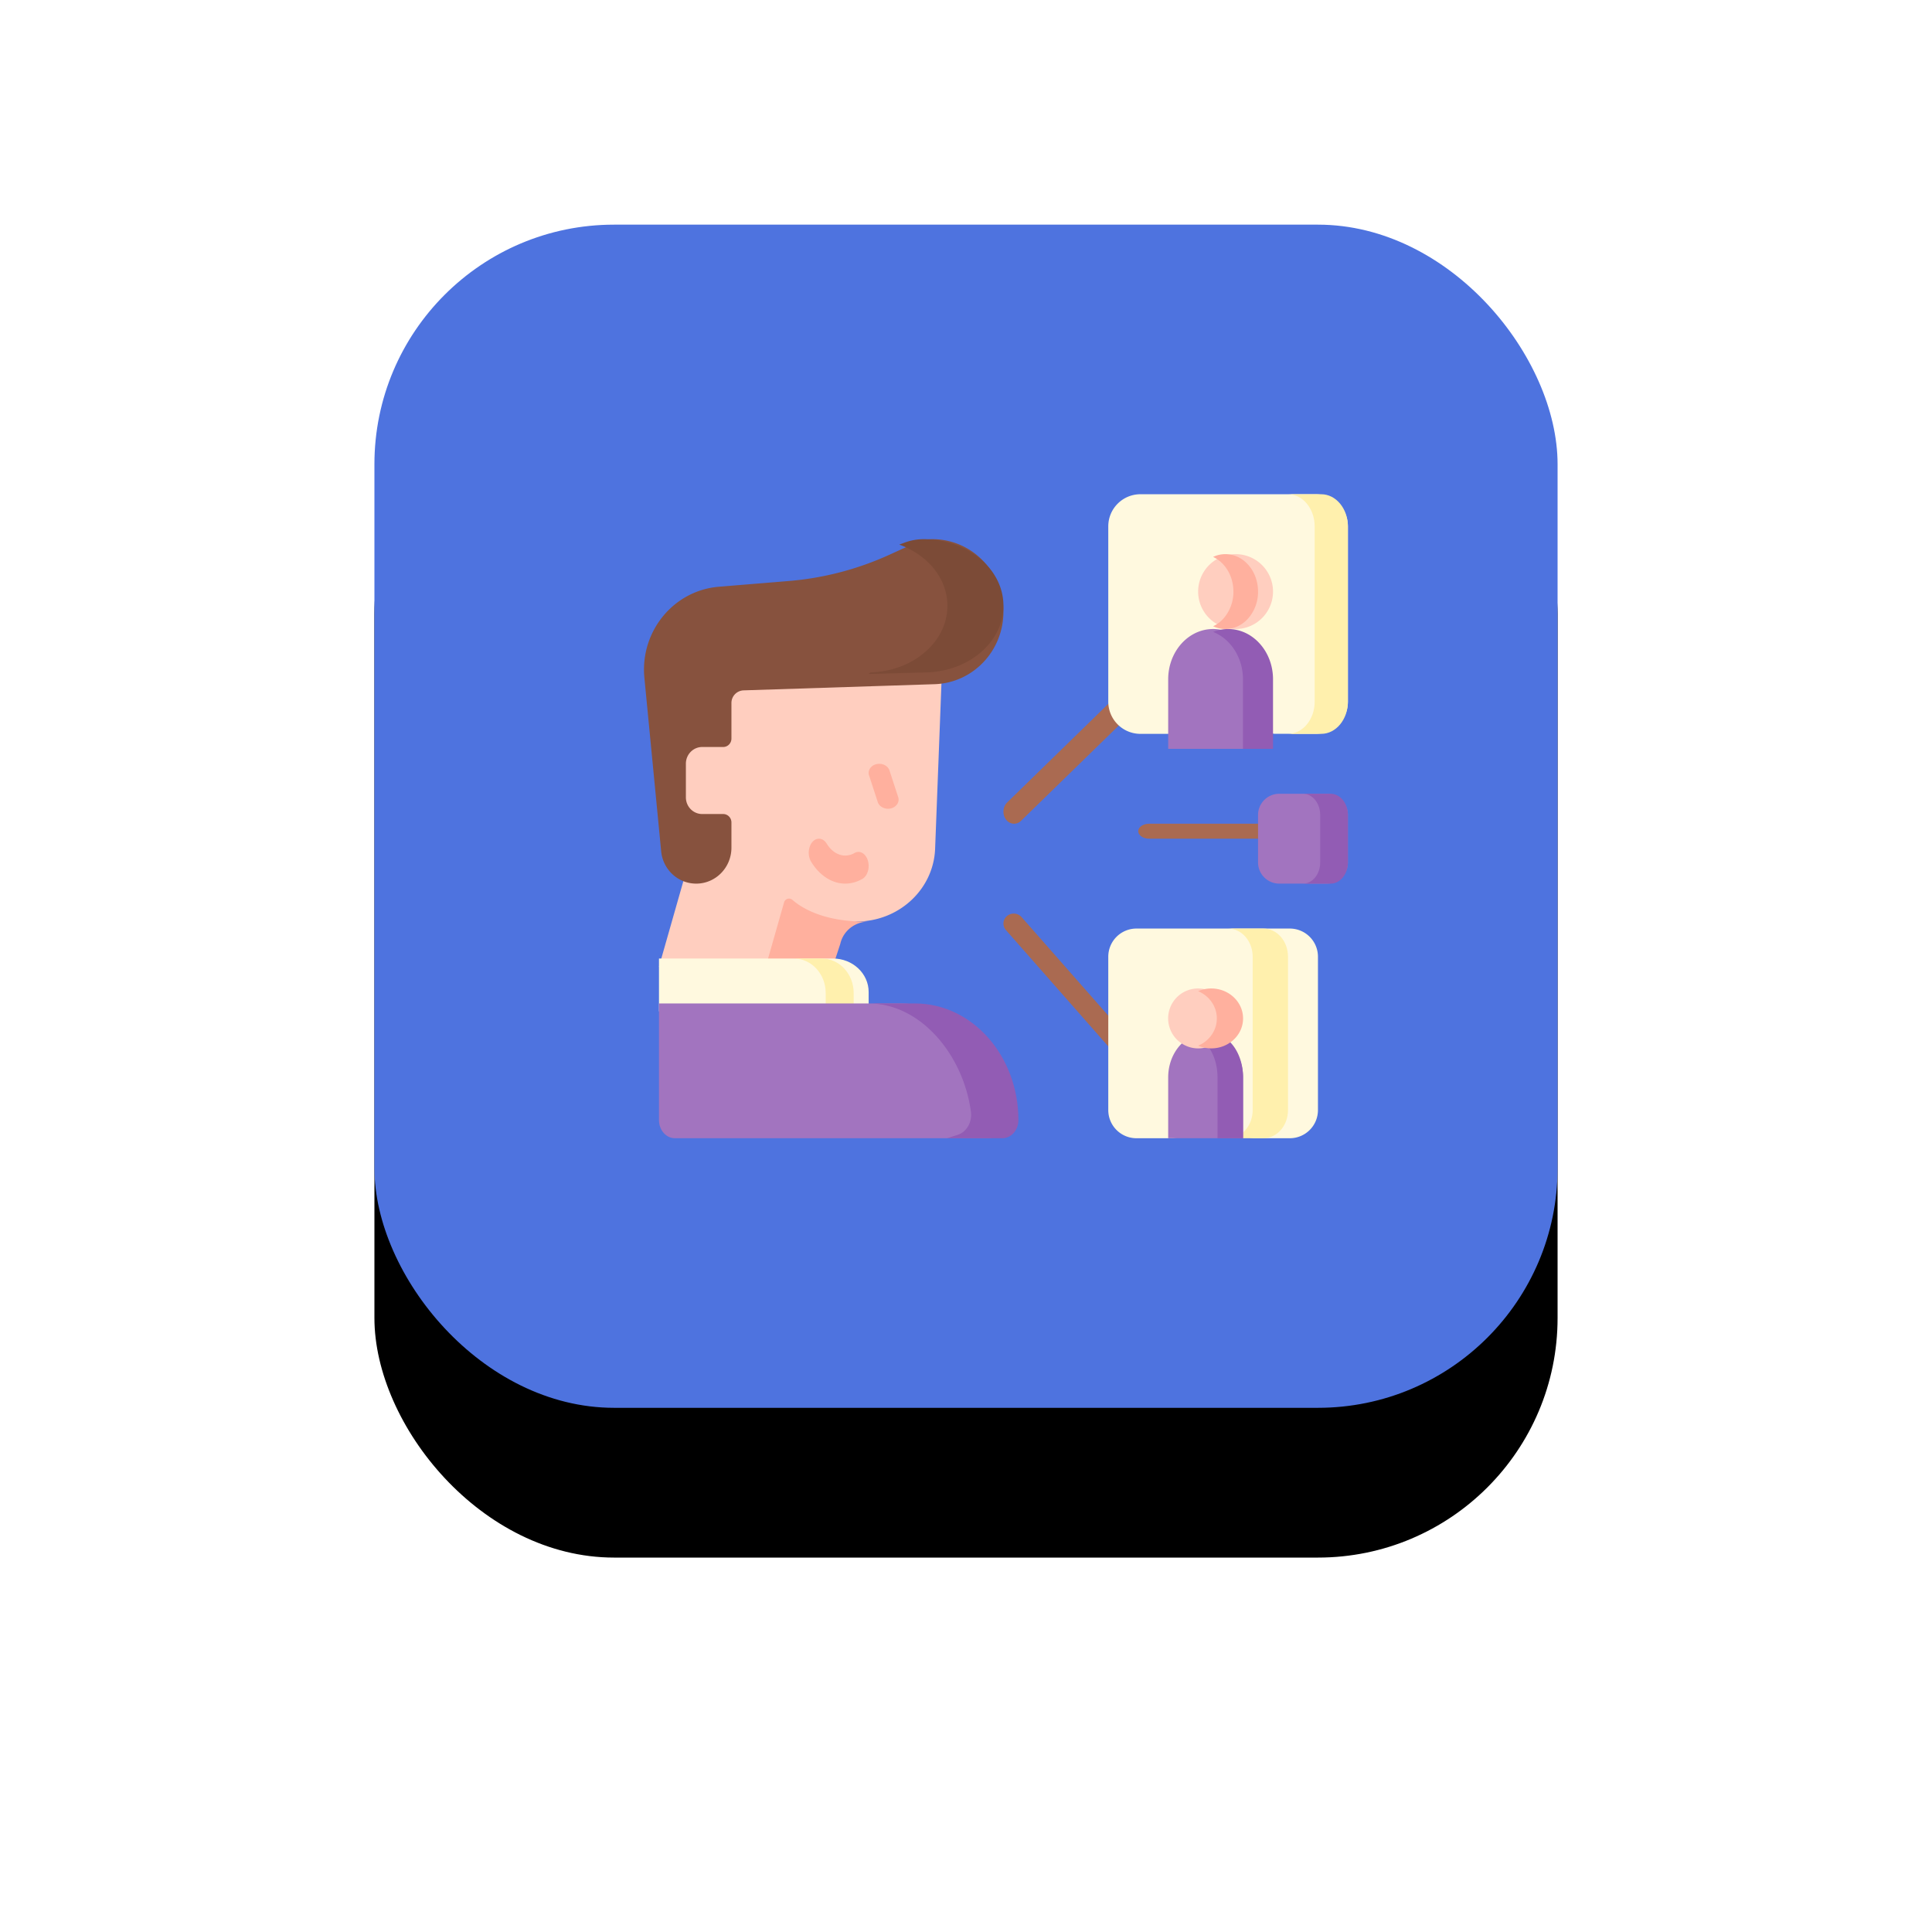 <svg xmlns="http://www.w3.org/2000/svg" xmlns:xlink="http://www.w3.org/1999/xlink" viewBox="0 0 129 129"><defs><rect id="b" width="79" height="79" x="0" y="0" rx="16"/><filter id="a" width="207.6%" height="207.6%" x="-53.8%" y="-41.1%" filterUnits="objectBoundingBox"><feOffset dy="10" in="SourceAlpha" result="shadowOffsetOuter1"/><feGaussianBlur in="shadowOffsetOuter1" result="shadowBlurOuter1" stdDeviation="12.5"/><feColorMatrix in="shadowBlurOuter1" values="0 0 0 0 0.306 0 0 0 0 0.451 0 0 0 0 0.875 0 0 0 0.5 0"/></filter></defs><g fill="none" fill-rule="evenodd" stroke="none" stroke-width="1"><g transform="translate(-166 -1768) translate(191 1783)"><use fill="#000" filter="url(#a)" xlink:href="#b"/><use fill="#4E73DF" xlink:href="#b"/></g><g fill-rule="nonzero"><path fill="#AA6A51" d="M24.711 22a.677.677 0 0 1-.54-.281c-.255-.338-.221-.847.077-1.138l7.577-7.386c.298-.29.747-.252 1.003.086.256.338.222.847-.076 1.138l-7.577 7.386a.661.661 0 0 1-.464.195zM32.313 38a.695.695 0 0 1-.522-.233l-7.625-8.666a.653.653 0 0 1 .074-.94.702.702 0 0 1 .969.072l7.625 8.666c.247.28.214.7-.074.94a.697.697 0 0 1-.447.161z" transform="translate(-166 -1768) translate(191 1783) translate(18 18)"/><path fill="#FFCEBF" d="m20 9-.562 14.672c-.101 2.622-2.274 4.733-4.999 4.853-.46 0-.891.154-1.23.418a1.87 1.87 0 0 0-.686 1.067l-.508 1.537-5.07.453L1 31.547l1.675-5.878L2.03 9H20z" transform="translate(-166 -1768) translate(191 1783) translate(18 18)"/><path fill="#FFB09E" d="M15 28.535c-.455 0-.88.154-1.215.416-.335.262-.58.633-.677 1.065l-.502 1.532L8 32l1.355-4.757a.343.343 0 0 1 .553-.159c.646.563 2.164 1.5 5.092 1.45z" transform="translate(-166 -1768) translate(191 1783) translate(18 18)"/><path fill="#FFF9DF" d="M15 33.236v1.293L9.306 35 1 34.529V31h11.614C13.93 31 15 32 15 33.236z" transform="translate(-166 -1768) translate(191 1783) translate(18 18)"/><path fill="#FFF0AD" d="M14 33.301v1.33L12.132 35v-1.699C12.132 32.03 11.177 31 10 31h1.868C13.045 31 14 32.03 14 33.301z" transform="translate(-166 -1768) translate(191 1783) translate(18 18)"/><path fill="#A274BF" d="M24 41.791C24 42.46 23.522 43 22.933 43H2.067C1.477 43 1 42.459 1 41.791V34h16.124C20.92 34 24 37.488 24 41.791z" transform="translate(-166 -1768) translate(191 1783) translate(18 18)"/><path fill="#925CB4" d="M25 41.791C25 42.46 24.52 43 23.927 43h-3.691l.71-.227c.6-.191.977-.856.883-1.55C21.308 37.395 18.449 34 15 34h3.087C21.905 34 25 37.488 25 41.791z" transform="translate(-166 -1768) translate(191 1783) translate(18 18)"/><path fill="#87523E" d="M24 7.843c0 2.608-2.023 4.748-4.576 4.84l-3.436.111-9.344.302a.842.842 0 0 0-.806.85v2.37c0 .31-.246.561-.55.561h-1.4c-.603 0-1.091.499-1.091 1.114v2.25c0 .614.488 1.112 1.09 1.112h1.401c.304 0 .55.251.55.562v1.683C5.838 24.925 4.785 26 3.486 26c-.606 0-1.161-.233-1.58-.62a2.41 2.41 0 0 1-.76-1.545L.026 12.257c-.298-3.093 1.948-5.835 4.98-6.081l4.637-.38a20.186 20.186 0 0 0 6.7-1.736l1.464-.665.334-.151c.355-.16.739-.244 1.127-.244a4.68 4.68 0 0 1 3.33 1.404A4.874 4.874 0 0 1 24 7.844z" transform="translate(-166 -1768) translate(191 1783) translate(18 18)"/><path fill="#7C4B37" d="M24 7.45c0 2.397-2.272 4.363-5.14 4.448L15 12l.119-.102c2.867-.085 5.14-2.05 5.14-4.448 0-1.245-.608-2.358-1.576-3.16a5.492 5.492 0 0 0-1.64-.927l.376-.139A3.66 3.66 0 0 1 18.684 3c1.443 0 2.772.49 3.74 1.29C23.392 5.092 24 6.205 24 7.45z" transform="translate(-166 -1768) translate(191 1783) translate(18 18)"/><path fill="#FFF9DF" d="M47 2.147v11.705A2.148 2.148 0 0 1 44.852 16l-2.769-.004L39 15.524 35.916 16h-2.768A2.148 2.148 0 0 1 31 13.852V2.147C31 .962 31.96 0 33.148 0h11.704C46.038 0 47 .962 47 2.147z" transform="translate(-166 -1768) translate(191 1783) translate(18 18)"/><path fill="#FFF0AD" d="M47 2.147v11.705C47 15.038 46.202 16 45.219 16H43c.983 0 1.781-.962 1.781-2.148V2.147C44.781.962 43.983 0 43 0h2.219C46.202 0 47 .962 47 2.147z" transform="translate(-166 -1768) translate(191 1783) translate(18 18)"/><path fill="#A274BF" d="M41 12.357V17h-6v-4.643c0-1.46.833-2.702 1.996-3.165A2.71 2.71 0 0 1 38 9c.828 0 1.578.376 2.121.984.543.607.879 1.446.879 2.373z" transform="translate(-166 -1768) translate(191 1783) translate(18 18)"/><path fill="#925CB4" d="M42 12.357V17h-2.007v-4.643c0-.927-.335-1.766-.878-2.373A2.98 2.98 0 0 0 38 9.192 2.705 2.705 0 0 1 39.004 9c.827 0 1.576.376 2.118.984.543.607.878 1.446.878 2.373z" transform="translate(-166 -1768) translate(191 1783) translate(18 18)"/><path fill="#FFCEBF" d="M42 6.5c0 .69-.28 1.315-.732 1.768A2.489 2.489 0 0 1 39.5 9 2.5 2.5 0 1 1 42 6.5z" transform="translate(-166 -1768) translate(191 1783) translate(18 18)"/><path fill="#FFB09E" d="M41 6.5a2.69 2.69 0 0 1-.637 1.768c-.394.453-.939.732-1.54.732-.292 0-.57-.065-.823-.185a2.16 2.16 0 0 0 .718-.547 2.69 2.69 0 0 0 .637-1.768c0-.69-.243-1.315-.637-1.768A2.17 2.17 0 0 0 38 4.185c.253-.12.531-.185.822-.185.602 0 1.147.28 1.54.732.395.453.638 1.078.638 1.768z" transform="translate(-166 -1768) translate(191 1783) translate(18 18)"/><path fill="#FFF9DF" d="M45 30.88v10.24A1.88 1.88 0 0 1 43.121 43h-2.423L38 42.523 35.302 43h-2.423A1.88 1.88 0 0 1 31 41.12V30.88A1.88 1.88 0 0 1 32.879 29H43.12A1.88 1.88 0 0 1 45 30.88z" transform="translate(-166 -1768) translate(191 1783) translate(18 18)"/><path fill="#FFF0AD" d="M43 30.88v10.24c0 1.039-.735 1.88-1.642 1.88H39c.907 0 1.642-.841 1.642-1.88V30.88c0-1.039-.735-1.88-1.642-1.88h2.358c.907 0 1.642.841 1.642 1.88z" transform="translate(-166 -1768) translate(191 1783) translate(18 18)"/><path fill="#A274BF" d="M40 38.937V43h-5v-4.063c0-1.207.62-2.245 1.507-2.696A2.18 2.18 0 0 1 37.5 36c.69 0 1.315.33 1.768.86.452.532.732 1.266.732 2.077z" transform="translate(-166 -1768) translate(191 1783) translate(18 18)"/><path fill="#925CB4" d="M40 38.937V43h-1.706v-4.063c0-.81-.24-1.545-.629-2.077a2.247 2.247 0 0 0-.665-.619c.262-.154.55-.241.853-.241.593 0 1.13.33 1.518.86.388.532.629 1.266.629 2.077z" transform="translate(-166 -1768) translate(191 1783) translate(18 18)"/><path fill="#FFCEBF" d="M39 35a1.994 1.994 0 0 1-2.824 1.822A1.999 1.999 0 0 1 37 33c.553 0 1.053.224 1.415.586.362.362.585.862.585 1.414z" transform="translate(-166 -1768) translate(191 1783) translate(18 18)"/><path fill="#FFB09E" d="M40 35c0 .553-.237 1.053-.622 1.415a2.186 2.186 0 0 1-1.502.585c-.313 0-.61-.063-.876-.178.235-.099.447-.238.627-.407.384-.362.621-.862.621-1.415 0-.552-.237-1.052-.621-1.414A2.114 2.114 0 0 0 37 33.18c.267-.116.563-.179.876-.179.587 0 1.118.224 1.502.586.385.362.622.862.622 1.414zM16.291 21c-.31 0-.595-.176-.682-.444l-.583-1.786c-.105-.322.115-.657.492-.747.377-.09.768.098.873.42l.583 1.787c.105.322-.115.657-.492.748a.823.823 0 0 1-.191.022zM13.437 26c-.873 0-1.712-.534-2.277-1.46-.242-.396-.205-.987.083-1.32.288-.333.717-.282.959.114.33.542.835.837 1.346.786a1.26 1.26 0 0 0 .508-.165c.347-.2.746.025.891.503.145.477-.018 1.026-.365 1.226a2.32 2.32 0 0 1-1.145.316z" transform="translate(-166 -1768) translate(191 1783) translate(18 18)"/><path fill="#AA6A51" d="M41.271 23H33.73c-.403 0-.729-.224-.729-.5s.326-.5.729-.5h7.542c.403 0 .729.224.729.5s-.326.5-.729.5z" transform="translate(-166 -1768) translate(191 1783) translate(18 18)"/><path fill="#A274BF" d="M47 21.417v3.166c0 .783-.634 1.417-1.417 1.417h-3.165A1.417 1.417 0 0 1 41 24.583v-3.166c0-.783.635-1.417 1.418-1.417h3.165c.783 0 1.417.634 1.417 1.417z" transform="translate(-166 -1768) translate(191 1783) translate(18 18)"/><path fill="#925CB4" d="M47 21.417v3.166c0 .783-.515 1.417-1.15 1.417H44c.635 0 1.15-.634 1.15-1.417v-3.166c0-.783-.515-1.417-1.15-1.417h1.85c.635 0 1.15.634 1.15 1.417z" transform="translate(-166 -1768) translate(191 1783) translate(18 18)"/></g></g></svg>